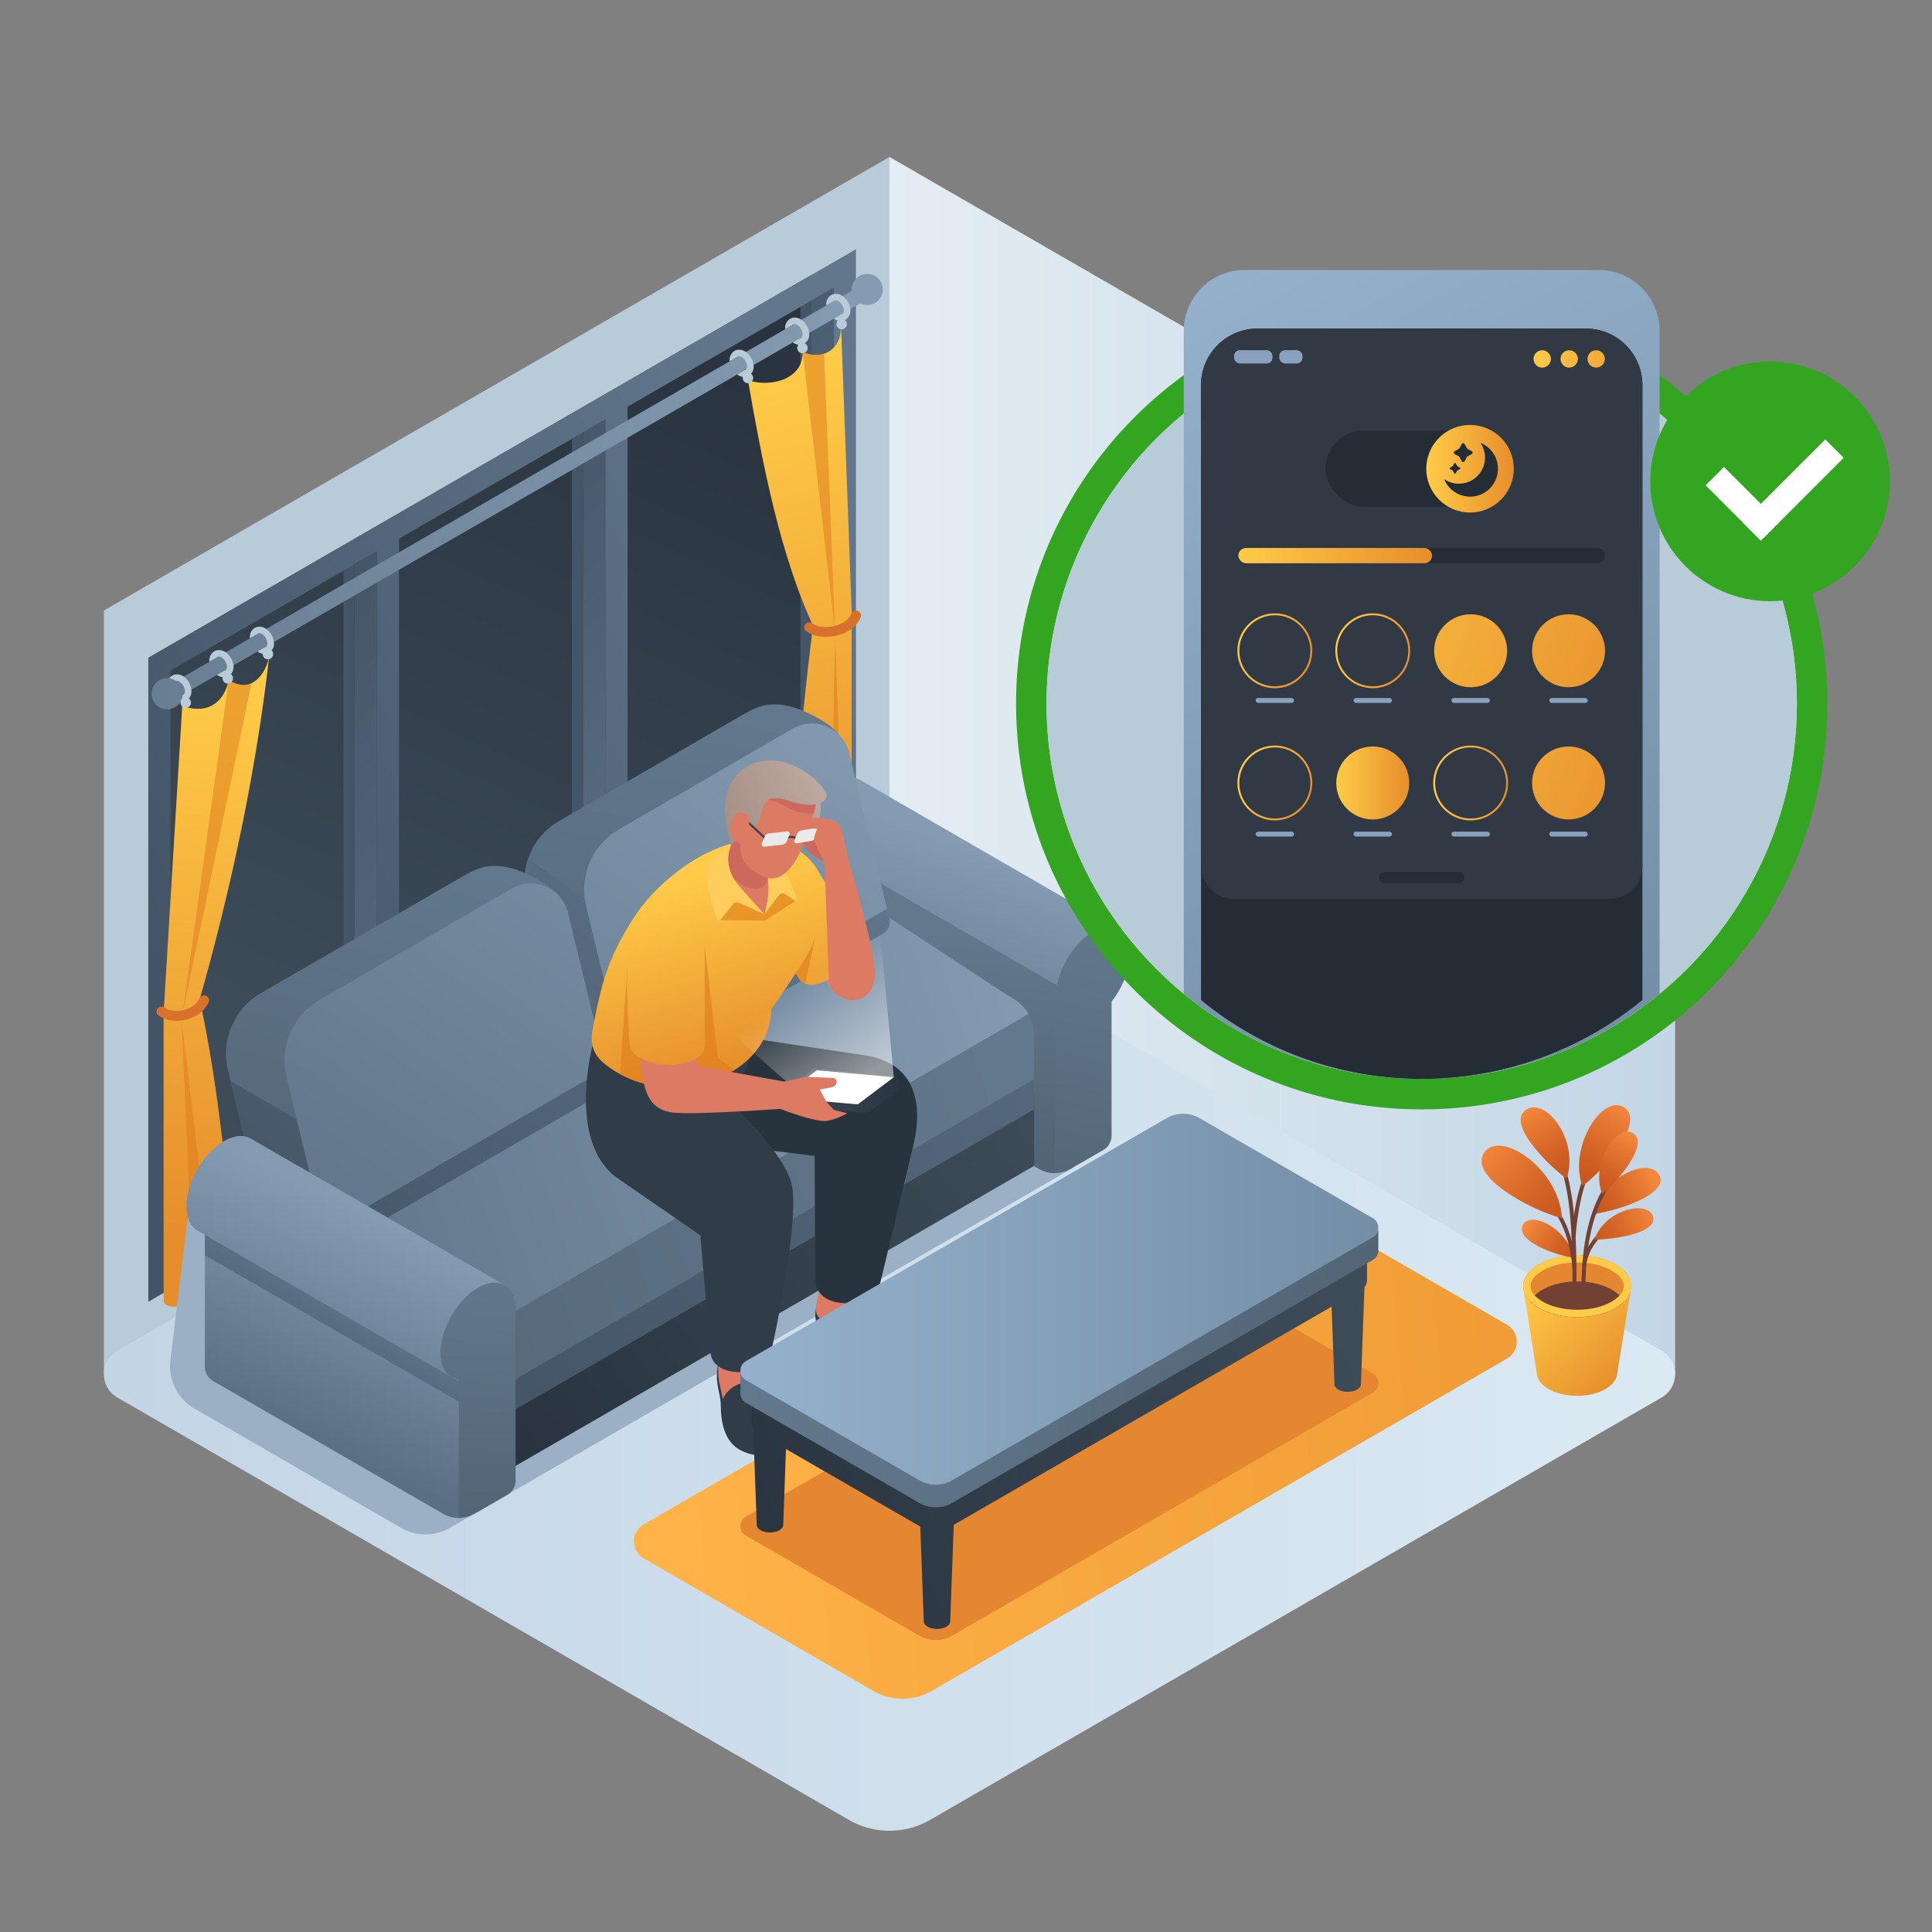 <svg id="Layer_1" data-name="Layer 1" xmlns="http://www.w3.org/2000/svg" xmlns:xlink="http://www.w3.org/1999/xlink" viewBox="0 0 1000 1000">
  <rect x="0" y="0" width="1000" height="1000" fill="#808080" stroke="none"/>
  <defs>
    <style>
      .cls-1, .cls-27, .cls-63, .cls-93, .cls-94, .cls-97, .cls-99 {
        fill: none;
      }

      .cls-2 {
        clip-path: url(#clip-path);
      }

      .cls-3 {
        fill: url(#linear-gradient);
      }

      .cls-4 {
        fill: url(#linear-gradient-2);
      }

      .cls-5 {
        fill: #bcbcbc;
      }

      .cls-6 {
        fill: #e9f1f4;
      }

      .cls-7 {
        fill: url(#linear-gradient-3);
      }

      .cls-8 {
        fill: url(#linear-gradient-4);
      }

      .cls-9 {
        fill: #b8cbd8;
      }

      .cls-10 {
        fill: url(#linear-gradient-5);
      }

      .cls-11, .cls-56 {
        fill: #fff;
      }

      .cls-11 {
        opacity: 0.7;
      }

      .cls-12 {
        fill: url(#linear-gradient-6);
      }

      .cls-13 {
        fill: url(#linear-gradient-7);
      }

      .cls-14 {
        fill: url(#linear-gradient-8);
      }

      .cls-15 {
        fill: url(#linear-gradient-9);
      }

      .cls-16 {
        fill: url(#linear-gradient-10);
      }

      .cls-17 {
        fill: url(#linear-gradient-11);
      }

      .cls-18 {
        fill: url(#linear-gradient-12);
      }

      .cls-19 {
        fill: url(#linear-gradient-13);
      }

      .cls-20 {
        fill: url(#linear-gradient-14);
      }

      .cls-21 {
        fill: url(#linear-gradient-15);
      }

      .cls-22 {
        fill: url(#linear-gradient-16);
      }

      .cls-23 {
        fill: url(#linear-gradient-17);
      }

      .cls-24 {
        fill: url(#linear-gradient-18);
      }

      .cls-25, .cls-53 {
        fill: #dd7b19;
      }

      .cls-25, .cls-57 {
        opacity: 0.5;
      }

      .cls-26 {
        fill: url(#linear-gradient-19);
      }

      .cls-27 {
        stroke: #d8712b;
        stroke-linecap: round;
        stroke-width: 5.104px;
      }

      .cls-27, .cls-63, .cls-93, .cls-94, .cls-97, .cls-99 {
        stroke-miterlimit: 10;
      }

      .cls-28 {
        fill: #9bb0c4;
      }

      .cls-29 {
        fill: url(#linear-gradient-20);
      }

      .cls-30 {
        fill: url(#linear-gradient-21);
      }

      .cls-31 {
        fill: url(#linear-gradient-22);
      }

      .cls-32 {
        fill: url(#linear-gradient-23);
      }

      .cls-33 {
        fill: url(#linear-gradient-24);
      }

      .cls-34 {
        fill: url(#linear-gradient-25);
      }

      .cls-35 {
        fill: url(#linear-gradient-26);
      }

      .cls-36 {
        fill: url(#linear-gradient-27);
      }

      .cls-37 {
        fill: url(#linear-gradient-28);
      }

      .cls-38 {
        fill: url(#linear-gradient-29);
      }

      .cls-39 {
        fill: url(#linear-gradient-30);
      }

      .cls-40 {
        fill: url(#linear-gradient-31);
      }

      .cls-41 {
        fill: url(#linear-gradient-32);
      }

      .cls-42 {
        fill: url(#linear-gradient-33);
      }

      .cls-43 {
        fill: url(#linear-gradient-34);
      }

      .cls-44 {
        fill: url(#linear-gradient-35);
      }

      .cls-45 {
        fill: url(#linear-gradient-36);
      }

      .cls-46 {
        fill: url(#linear-gradient-37);
      }

      .cls-47 {
        fill: url(#linear-gradient-38);
      }

      .cls-48 {
        fill: #303d49;
      }

      .cls-49 {
        fill: #dd7a64;
      }

      .cls-50 {
        fill: #27343d;
      }

      .cls-51 {
        fill: #d67f6e;
      }

      .cls-52 {
        fill: url(#linear-gradient-39);
      }

      .cls-53 {
        opacity: 0.6;
      }

      .cls-54 {
        fill: url(#linear-gradient-40);
      }

      .cls-55 {
        fill: url(#linear-gradient-41);
      }

      .cls-57 {
        fill: url(#linear-gradient-42);
      }

      .cls-58 {
        fill: url(#linear-gradient-43);
      }

      .cls-59 {
        fill: #ffcd5c;
      }

      .cls-60 {
        fill: #cc695c;
      }

      .cls-61 {
        fill: url(#linear-gradient-44);
      }

      .cls-62 {
        fill: url(#linear-gradient-45);
      }

      .cls-63 {
        stroke: #37444f;
        stroke-width: 1.081px;
      }

      .cls-64 {
        fill: #eaeaea;
      }

      .cls-65 {
        fill: #34a521;
      }

      .cls-66 {
        fill: #e2e2e2;
      }

      .cls-67 {
        fill: url(#linear-gradient-46);
      }

      .cls-68 {
        fill: #242c35;
      }

      .cls-69 {
        fill: url(#linear-gradient-47);
      }

      .cls-70 {
        fill: #e58630;
      }

      .cls-71 {
        fill: url(#linear-gradient-48);
      }

      .cls-72 {
        fill: url(#linear-gradient-49);
      }

      .cls-73 {
        fill: url(#linear-gradient-50);
      }

      .cls-74 {
        fill: url(#linear-gradient-51);
      }

      .cls-75 {
        fill: url(#linear-gradient-52);
      }

      .cls-76 {
        fill: url(#linear-gradient-53);
      }

      .cls-77 {
        fill: url(#linear-gradient-54);
      }

      .cls-78 {
        fill: url(#linear-gradient-55);
      }

      .cls-79 {
        fill: #724133;
      }

      .cls-80 {
        fill: #ffcb48;
      }

      .cls-81 {
        fill: url(#linear-gradient-56);
      }

      .cls-82 {
        fill: url(#linear-gradient-57);
      }

      .cls-83 {
        fill: url(#linear-gradient-58);
      }

      .cls-84 {
        fill: url(#linear-gradient-59);
      }

      .cls-85 {
        fill: url(#linear-gradient-60);
      }

      .cls-86 {
        fill: url(#linear-gradient-61);
      }

      .cls-87 {
        fill: url(#linear-gradient-62);
      }

      .cls-88 {
        fill: #303944;
      }

      .cls-89 {
        fill: #89a1bc;
      }

      .cls-90 {
        fill: url(#linear-gradient-63);
      }

      .cls-91 {
        fill: url(#linear-gradient-64);
      }

      .cls-92 {
        fill: url(#linear-gradient-65);
      }

      .cls-93 {
        stroke: url(#linear-gradient-66);
      }

      .cls-94 {
        stroke: url(#linear-gradient-67);
      }

      .cls-95 {
        fill: url(#linear-gradient-68);
      }

      .cls-96 {
        fill: url(#linear-gradient-69);
      }

      .cls-97 {
        stroke: url(#linear-gradient-70);
      }

      .cls-98 {
        fill: url(#linear-gradient-71);
      }

      .cls-99 {
        stroke: url(#linear-gradient-72);
      }

      .cls-100 {
        fill: url(#linear-gradient-73);
      }

      .cls-101 {
        fill: url(#linear-gradient-74);
      }

      .cls-102 {
        fill: url(#linear-gradient-75);
      }
    </style>
    <clipPath id="clip-path">
      <path class="cls-1" d="M2475.985,305.844a194.175,194.175,0,1,1-71.046-150.162A193.785,193.785,0,0,1,2475.985,305.844Z"/>
    </clipPath>
    <linearGradient id="linear-gradient" x1="958.263" y1="822.574" x2="2076.336" y2="1830.811" gradientUnits="userSpaceOnUse">
      <stop offset="0" stop-color="#62788c"/>
      <stop offset="1" stop-color="#526575"/>
    </linearGradient>
    <linearGradient id="linear-gradient-2" x1="883.218" y1="1090.139" x2="2898.886" y2="1090.139" gradientUnits="userSpaceOnUse">
      <stop offset="0" stop-color="#3e4c59"/>
      <stop offset="1" stop-color="#293440"/>
    </linearGradient>
    <linearGradient id="linear-gradient-3" x1="1044.683" y1="531.443" x2="2154.966" y2="1150.785" gradientUnits="userSpaceOnUse">
      <stop offset="0" stop-color="#ffcb48"/>
      <stop offset="1" stop-color="#e68e2b"/>
    </linearGradient>
    <linearGradient id="linear-gradient-4" x1="460.39" y1="396.228" x2="867.036" y2="396.228" gradientUnits="userSpaceOnUse">
      <stop offset="0" stop-color="#e4edf2"/>
      <stop offset="1" stop-color="#c3d6e6"/>
    </linearGradient>
    <linearGradient id="linear-gradient-5" x1="53.759" y1="711.22" x2="867.036" y2="711.22" gradientUnits="userSpaceOnUse">
      <stop offset="0.007" stop-color="#c4d5e6"/>
      <stop offset="1" stop-color="#dae9f2"/>
    </linearGradient>
    <linearGradient id="linear-gradient-6" x1="354.899" y1="179.892" x2="175.744" y2="568.061" gradientUnits="userSpaceOnUse">
      <stop offset="0" stop-color="#293440"/>
      <stop offset="1" stop-color="#3e4c59"/>
    </linearGradient>
    <linearGradient id="linear-gradient-7" x1="88.254" y1="466.382" x2="183.53" y2="466.382" gradientUnits="userSpaceOnUse">
      <stop offset="0" stop-color="#62778c"/>
      <stop offset="1" stop-color="#435466"/>
    </linearGradient>
    <linearGradient id="linear-gradient-8" x1="206.516" y1="398.1" x2="301.806" y2="398.1" xlink:href="#linear-gradient-7"/>
    <linearGradient id="linear-gradient-9" x1="324.793" y1="329.797" x2="420.137" y2="329.797" xlink:href="#linear-gradient-7"/>
    <linearGradient id="linear-gradient-10" x1="88.254" y1="401.383" x2="431.603" y2="401.383" gradientUnits="userSpaceOnUse">
      <stop offset="0" stop-color="#849bb2"/>
      <stop offset="1" stop-color="#5b6f82"/>
    </linearGradient>
    <linearGradient id="linear-gradient-11" x1="447.512" y1="299.697" x2="78.453" y2="499.753" xlink:href="#linear-gradient-7"/>
    <linearGradient id="linear-gradient-12" x1="107.829" y1="354.325" x2="334.759" y2="580.658" gradientUnits="userSpaceOnUse">
      <stop offset="0" stop-color="#435466"/>
      <stop offset="1" stop-color="#62778c"/>
    </linearGradient>
    <linearGradient id="linear-gradient-13" x1="200.955" y1="260.954" x2="427.884" y2="487.286" xlink:href="#linear-gradient-12"/>
    <linearGradient id="linear-gradient-14" x1="294.092" y1="167.571" x2="521.022" y2="393.903" xlink:href="#linear-gradient-12"/>
    <linearGradient id="linear-gradient-15" x1="-107.312" y1="149.847" x2="444.167" y2="149.847" gradientUnits="userSpaceOnUse">
      <stop offset="0" stop-color="#5b6f82"/>
      <stop offset="1" stop-color="#849bb2"/>
    </linearGradient>
    <linearGradient id="linear-gradient-16" x1="-107.312" y1="254.434" x2="444.167" y2="254.434" xlink:href="#linear-gradient-15"/>
    <linearGradient id="linear-gradient-17" x1="-107.312" y1="359.09" x2="444.167" y2="359.09" xlink:href="#linear-gradient-15"/>
    <linearGradient id="linear-gradient-18" x1="120.222" y1="354.762" x2="96.932" y2="640.515" xlink:href="#linear-gradient-3"/>
    <linearGradient id="linear-gradient-19" x1="387.767" y1="194.583" x2="464.207" y2="477.648" xlink:href="#linear-gradient-3"/>
    <linearGradient id="linear-gradient-20" x1="11559.459" y1="440.884" x2="11607.574" y2="567.615" gradientTransform="matrix(-1, 0, 0, 1, 12069.288, 0)" xlink:href="#linear-gradient-10"/>
    <linearGradient id="linear-gradient-21" x1="11578.865" y1="481.658" x2="11587.887" y2="595.072" gradientTransform="matrix(-1, 0, 0, 1, 12069.288, 0)" xlink:href="#linear-gradient"/>
    <linearGradient id="linear-gradient-22" x1="11491.694" y1="480.888" x2="11527.35" y2="629.528" gradientTransform="matrix(-1, 0, 0, 1, 12069.288, 0)" xlink:href="#linear-gradient"/>
    <linearGradient id="linear-gradient-23" x1="11546.966" y1="567.447" x2="11941.765" y2="701.051" gradientTransform="matrix(-1, 0, 0, 1, 12069.288, 0)" xlink:href="#linear-gradient"/>
    <linearGradient id="linear-gradient-24" x1="11531.685" y1="494.631" x2="11989.635" y2="652.723" gradientTransform="matrix(-1, 0, 0, 1, 12069.288, 0)" xlink:href="#linear-gradient-10"/>
    <linearGradient id="linear-gradient-25" x1="11581.836" y1="472.014" x2="11853.341" y2="739.223" gradientTransform="matrix(-1, 0, 0, 1, 12069.288, 0)" xlink:href="#linear-gradient-7"/>
    <linearGradient id="linear-gradient-26" x1="11707.7" y1="366.014" x2="11745.504" y2="583.39" gradientTransform="matrix(-1, 0, 0, 1, 12069.288, 0)" xlink:href="#linear-gradient"/>
    <linearGradient id="linear-gradient-27" x1="11659.059" y1="393.55" x2="11930.564" y2="660.759" gradientTransform="matrix(-1, 0, 0, 1, 12069.288, 0)" xlink:href="#linear-gradient-7"/>
    <linearGradient id="linear-gradient-28" x1="11617.662" y1="362.277" x2="11873.702" y2="734.308" gradientTransform="matrix(-1, 0, 0, 1, 12069.288, 0)" xlink:href="#linear-gradient-10"/>
    <linearGradient id="linear-gradient-29" x1="11607.624" y1="445.812" x2="11879.129" y2="713.021" gradientTransform="matrix(-1, 0, 0, 1, 12069.288, 0)" xlink:href="#linear-gradient-7"/>
    <linearGradient id="linear-gradient-30" x1="11849.958" y1="440.889" x2="11901.939" y2="638.074" gradientTransform="matrix(-1, 0, 0, 1, 12069.288, 0)" xlink:href="#linear-gradient"/>
    <linearGradient id="linear-gradient-31" x1="11693.235" y1="358.824" x2="11964.74" y2="626.033" gradientTransform="matrix(-1, 0, 0, 1, 12069.288, 0)" xlink:href="#linear-gradient-7"/>
    <linearGradient id="linear-gradient-32" x1="11679.014" y1="320.054" x2="11935.053" y2="692.084" gradientTransform="matrix(-1, 0, 0, 1, 12069.288, 0)" xlink:href="#linear-gradient-10"/>
    <linearGradient id="linear-gradient-33" x1="11638.436" y1="414.504" x2="11909.941" y2="681.713" gradientTransform="matrix(-1, 0, 0, 1, 12069.288, 0)" xlink:href="#linear-gradient-7"/>
    <linearGradient id="linear-gradient-34" x1="11531.421" y1="558.619" x2="11793.225" y2="755.484" gradientTransform="matrix(-1, 0, 0, 1, 12069.288, 0)" xlink:href="#linear-gradient-2"/>
    <linearGradient id="linear-gradient-35" x1="11316.744" y1="407.936" x2="11821.09" y2="746.458" gradientTransform="matrix(-1, 0, 0, 1, 12069.288, 0)" xlink:href="#linear-gradient-7"/>
    <linearGradient id="linear-gradient-36" x1="11869.339" y1="631.757" x2="11920.247" y2="740.016" gradientTransform="matrix(-1, 0, 0, 1, 12069.288, 0)" xlink:href="#linear-gradient-10"/>
    <linearGradient id="linear-gradient-37" x1="11885.779" y1="667.416" x2="11923.798" y2="730.567" gradientTransform="matrix(-1, 0, 0, 1, 12069.288, 0)" xlink:href="#linear-gradient-7"/>
    <linearGradient id="linear-gradient-38" x1="11818.164" y1="656.887" x2="11824.608" y2="789.31" gradientTransform="matrix(-1, 0, 0, 1, 12069.288, 0)" xlink:href="#linear-gradient"/>
    <linearGradient id="linear-gradient-39" x1="406.858" y1="439.168" x2="435.113" y2="538.912" xlink:href="#linear-gradient-3"/>
    <linearGradient id="linear-gradient-40" x1="401.156" y1="564.613" x2="462.636" y2="564.613" gradientTransform="translate(3.384)" xlink:href="#linear-gradient-2"/>
    <linearGradient id="linear-gradient-41" x1="351.95" y1="454.721" x2="380.205" y2="554.466" xlink:href="#linear-gradient-3"/>
    <linearGradient id="linear-gradient-42" x1="373.934" y1="421.681" x2="459.48" y2="546.641" gradientTransform="translate(3.384)" gradientUnits="userSpaceOnUse">
      <stop offset="0.626" stop-color="#fff" stop-opacity="0"/>
      <stop offset="1" stop-color="#fff"/>
    </linearGradient>
    <linearGradient id="linear-gradient-43" x1="330.787" y1="460.716" x2="359.042" y2="560.461" xlink:href="#linear-gradient-3"/>
    <linearGradient id="linear-gradient-44" x1="431.099" y1="418.732" x2="382.078" y2="442.051" gradientUnits="userSpaceOnUse">
      <stop offset="0" stop-color="#bca9a0"/>
      <stop offset="1" stop-color="#a68f85"/>
    </linearGradient>
    <linearGradient id="linear-gradient-45" x1="421.562" y1="398.683" x2="372.541" y2="422.002" xlink:href="#linear-gradient-44"/>
    <linearGradient id="linear-gradient-46" x1="626.544" y1="136.232" x2="840.634" y2="533.06" gradientUnits="userSpaceOnUse">
      <stop offset="0" stop-color="#96b1cc"/>
      <stop offset="1" stop-color="#748ea6"/>
    </linearGradient>
    <linearGradient id="linear-gradient-47" x1="329.624" y1="764.58" x2="1082.504" y2="703.466" gradientUnits="userSpaceOnUse">
      <stop offset="0" stop-color="#ffb348"/>
      <stop offset="1" stop-color="#e68e2b"/>
    </linearGradient>
    <linearGradient id="linear-gradient-48" x1="14091.163" y1="699.377" x2="14407.789" y2="844.037" gradientTransform="matrix(-1, 0, 0, 1, 14812.681, 0)" xlink:href="#linear-gradient-2"/>
    <linearGradient id="linear-gradient-49" x1="14124.964" y1="625.394" x2="14441.59" y2="770.053" gradientTransform="matrix(-1, 0, 0, 1, 14812.681, 0)" xlink:href="#linear-gradient-2"/>
    <linearGradient id="linear-gradient-50" x1="14100.842" y1="678.193" x2="14417.467" y2="822.852" gradientTransform="matrix(-1, 0, 0, 1, 14812.681, 0)" xlink:href="#linear-gradient-2"/>
    <linearGradient id="linear-gradient-51" x1="14118.423" y1="639.711" x2="14435.049" y2="784.37" gradientTransform="matrix(-1, 0, 0, 1, 14812.681, 0)" xlink:href="#linear-gradient-2"/>
    <linearGradient id="linear-gradient-52" x1="14113.949" y1="649.504" x2="14430.575" y2="794.164" gradientTransform="matrix(-1, 0, 0, 1, 14812.681, 0)" xlink:href="#linear-gradient-2"/>
    <linearGradient id="linear-gradient-53" x1="14099.252" y1="708.548" x2="14429.431" y2="708.548" gradientTransform="matrix(-1, 0, 0, 1, 14812.681, 0)" gradientUnits="userSpaceOnUse">
      <stop offset="0" stop-color="#526575"/>
      <stop offset="1" stop-color="#62788c"/>
    </linearGradient>
    <linearGradient id="linear-gradient-54" x1="14099.252" y1="672.47" x2="14429.431" y2="672.47" gradientTransform="matrix(-1, 0, 0, 1, 14812.681, 0)" gradientUnits="userSpaceOnUse">
      <stop offset="0" stop-color="#748ea6"/>
      <stop offset="1" stop-color="#96b1cc"/>
    </linearGradient>
    <linearGradient id="linear-gradient-55" x1="11981.375" y1="663.223" x2="11933.675" y2="713.834" gradientTransform="matrix(-1, 0, 0, 1, 12775.277, 0)" xlink:href="#linear-gradient-3"/>
    <linearGradient id="linear-gradient-56" x1="11920.002" y1="608.808" x2="11949.563" y2="624.932" gradientTransform="matrix(-1, 0, 0, 1, 12775.277, 0)" gradientUnits="userSpaceOnUse">
      <stop offset="0" stop-color="#f2883c"/>
      <stop offset="0.167" stop-color="#e97d35"/>
      <stop offset="0.674" stop-color="#d26124"/>
      <stop offset="0.968" stop-color="#c9571e"/>
    </linearGradient>
    <linearGradient id="linear-gradient-57" x1="11936.144" y1="572.05" x2="11956.448" y2="611.016" xlink:href="#linear-gradient-56"/>
    <linearGradient id="linear-gradient-58" x1="11984.793" y1="634.199" x2="11960.159" y2="649.875" xlink:href="#linear-gradient-56"/>
    <linearGradient id="linear-gradient-59" x1="11919.404" y1="627.542" x2="11952.1" y2="641.128" xlink:href="#linear-gradient-56"/>
    <linearGradient id="linear-gradient-60" x1="11931.374" y1="586.896" x2="11947.797" y2="616.606" xlink:href="#linear-gradient-56"/>
    <linearGradient id="linear-gradient-61" x1="12006.467" y1="593.632" x2="11965.112" y2="630.806" xlink:href="#linear-gradient-56"/>
    <linearGradient id="linear-gradient-62" x1="11983.429" y1="573.704" x2="11963.872" y2="607.893" xlink:href="#linear-gradient-56"/>
    <linearGradient id="linear-gradient-63" x1="795.594" y1="176.651" x2="859.679" y2="195.8" xlink:href="#linear-gradient-3"/>
    <linearGradient id="linear-gradient-64" x1="794.45" y1="180.48" x2="858.535" y2="199.629" xlink:href="#linear-gradient-3"/>
    <linearGradient id="linear-gradient-65" x1="793.306" y1="184.308" x2="857.391" y2="203.457" xlink:href="#linear-gradient-3"/>
    <linearGradient id="linear-gradient-66" x1="641.82" y1="329.727" x2="677.899" y2="343.943" xlink:href="#linear-gradient-3"/>
    <linearGradient id="linear-gradient-67" x1="692.493" y1="329.727" x2="728.572" y2="343.943" xlink:href="#linear-gradient-3"/>
    <linearGradient id="linear-gradient-68" x1="651.63" y1="293.661" x2="856.396" y2="374.342" xlink:href="#linear-gradient-3"/>
    <linearGradient id="linear-gradient-69" x1="658.439" y1="276.378" x2="863.205" y2="357.059" xlink:href="#linear-gradient-3"/>
    <linearGradient id="linear-gradient-70" x1="641.82" y1="398.153" x2="677.899" y2="412.369" xlink:href="#linear-gradient-3"/>
    <linearGradient id="linear-gradient-71" x1="691.648" y1="405.261" x2="729.416" y2="405.261" xlink:href="#linear-gradient-3"/>
    <linearGradient id="linear-gradient-72" x1="741.821" y1="405.261" x2="780.589" y2="405.261" xlink:href="#linear-gradient-3"/>
    <linearGradient id="linear-gradient-73" x1="658.439" y1="344.804" x2="863.205" y2="425.485" xlink:href="#linear-gradient-3"/>
    <linearGradient id="linear-gradient-74" x1="640.975" y1="287.596" x2="741.255" y2="287.596" xlink:href="#linear-gradient-3"/>
    <linearGradient id="linear-gradient-75" x1="738.234" y1="242.616" x2="783.553" y2="242.616" xlink:href="#linear-gradient-3"/>
  </defs>
  <g class="cls-2">
    <g>
      <g>
        <path class="cls-3" d="M1661.684,1090.139v485.448a65.473,65.473,0,0,1-32.673-8.818l-697.882-402.903a32.498,32.498,0,0,1-16.419-28.001v-194.887Z"/>
        <g>
          <path class="cls-4" d="M1834.85,724.811l-173.176,730.655a65.534,65.534,0,0,1-32.64-8.818l-697.882-402.903a32.613,32.613,0,0,1-16.452-28.527V888.869Z"/>
          <path class="cls-5" d="M1667.936,1176.023l-6.261,209.356a65.534,65.534,0,0,1-32.64-8.818l-697.882-402.903a32.613,32.613,0,0,1-16.452-28.527V818.782Z"/>
          <path class="cls-6" d="M931.144,848.639l697.881,402.903a65.807,65.807,0,0,0,65.813-.005L2825.502,597.941c21.931-12.666,21.93-44.323-.002-56.987L2127.831,138.1a65.807,65.807,0,0,0-65.81-.002L931.143,791.648C909.207,804.313,909.208,835.974,931.144,848.639Z"/>
        </g>
      </g>
      <path class="cls-7" d="M1599.82,390.245l15.644-9.205a166.748,166.748,0,0,1,118.831-19.584c216.704,45.53,489.928,182.647,563.287,363.355,53.677,132.225,59.485,220.115,57.277,264.43a85.947,85.947,0,0,1-24.029,55.249c-160.014,166.65-470.157,337.389-643.008,379.609a83.942,83.942,0,0,1-43.305-.859c-295.7-85.791-611.866-278.771-740.72-406.106a85.49,85.49,0,0,1-23.562-78.474c8.905-42.273,24.593-104.897,45.127-139.412C958.299,743.882,1599.82,390.245,1599.82,390.245Z"/>
    </g>
  </g>
  <g>
    <g>
      <polygon class="cls-8" points="460.39 81.236 867.036 316.004 867.036 711.22 460.39 476.43 460.39 81.236"/>
      <polygon class="cls-9" points="460.406 81.236 53.759 316.004 53.759 711.22 460.406 476.43 460.406 81.236"/>
    </g>
    <path class="cls-10" d="M60.776,723.386,439.357,941.95a42.101,42.101,0,0,0,42.101-.001L860.019,723.382a14.034,14.034,0,0,0,0-24.307L481.442,480.491a42.101,42.101,0,0,0-42.104.001L60.776,699.079A14.034,14.034,0,0,0,60.776,723.386Z"/>
  </g>
  <g>
    <g>
      <g>
        <g>
          <path class="cls-11" d="M76.767,673.811,439.639,464.316a6.893,6.893,0,0,0,3.447-5.97V128.954L76.767,340.458Z"/>
          <path class="cls-12" d="M431.603,455.688,88.254,653.918,76.788,647.3V340.476L420.137,142.235l11.465,6.617Z"/>
          <polygon class="cls-13" points="183.53 292.081 183.53 585.679 88.254 640.683 88.255 634.042 177.785 582.366 177.785 295.398 183.53 292.081"/>
          <polygon class="cls-14" points="301.806 223.791 301.788 517.402 206.516 572.409 206.516 565.768 296.044 514.094 296.044 227.098 301.806 223.791"/>
          <polygon class="cls-15" points="420.137 155.469 420.099 449.105 324.793 504.126 324.793 497.485 414.321 445.811 414.321 158.827 420.137 155.469"/>
          <polygon class="cls-16" points="431.603 148.852 431.597 455.693 88.255 653.913 88.254 640.683 420.137 449.082 420.137 155.469 431.603 148.852"/>
          <path class="cls-17" d="M76.766,340.458v333.352L439.639,464.316a6.893,6.893,0,0,0,3.447-5.97V128.954Zm236.538-123.307V523.986L206.516,585.638V278.809ZM88.255,347.091,195.028,285.442V592.27L88.255,653.913ZM431.597,455.693,324.793,517.354V210.519l106.804-61.666Z"/>
        </g>
        <polygon class="cls-18" points="195.028 592.27 183.53 585.679 183.53 292.081 195.028 285.442 195.028 592.27"/>
        <polygon class="cls-19" points="313.305 523.986 301.806 517.396 301.806 223.791 313.305 217.152 313.305 523.986"/>
      </g>
      <polygon class="cls-20" points="431.597 455.69 420.099 449.105 420.137 155.469 431.597 148.856 431.597 455.69"/>
    </g>
    <g>
      <circle class="cls-21" cx="448.883" cy="149.847" r="8.057"/>
      <path class="cls-22" d="M447.879,155.541,93.293,360.304l-3.926-6.8,354.599-204.771.002.003a1.977,1.977,0,0,1,1.951.208,6.138,6.138,0,0,1,2.785,4.804A1.926,1.926,0,0,1,447.879,155.541Z"/>
      <path class="cls-9" d="M440.127,159.995a9.579,9.579,0,0,0-1.259-3.743,9.249,9.249,0,0,0-2.722-3.028,6.145,6.145,0,0,0-3.471-1.157,4.984,4.984,0,0,0-2.433.629,5.503,5.503,0,0,0-2.518,5.393l4.219-2.433a1.343,1.343,0,0,1,.732-.187c1.055,0,2.365.953,3.249,2.484.936,1.616,1.072,3.334.425,4.219a1.343,1.343,0,0,1-.425.391,1.177,1.177,0,0,1-.527.153l-3.76,2.178a6.006,6.006,0,0,0,3.556,1.259,4.773,4.773,0,0,0,2.433-.647,5.299,5.299,0,0,0,2.535-4.78C440.161,160.488,440.144,160.233,440.127,159.995Z"/>
      <path class="cls-9" d="M418.828,172.305a9.579,9.579,0,0,0-1.259-3.743,9.249,9.249,0,0,0-2.722-3.028,6.145,6.145,0,0,0-3.471-1.157,4.984,4.984,0,0,0-2.433.629,5.503,5.503,0,0,0-2.518,5.393l4.219-2.433a1.344,1.344,0,0,1,.732-.187c1.055,0,2.365.953,3.249,2.484.936,1.616,1.072,3.334.425,4.219a1.342,1.342,0,0,1-.425.391,1.177,1.177,0,0,1-.527.153l-3.76,2.178a6.006,6.006,0,0,0,3.556,1.259,4.773,4.773,0,0,0,2.433-.647,5.299,5.299,0,0,0,2.535-4.78C418.862,172.799,418.845,172.544,418.828,172.305Z"/>
      <path class="cls-9" d="M390.052,188.937a9.579,9.579,0,0,0-1.259-3.743,9.249,9.249,0,0,0-2.722-3.028,6.145,6.145,0,0,0-3.471-1.157,4.984,4.984,0,0,0-2.433.629,5.503,5.503,0,0,0-2.518,5.393l4.219-2.433a1.343,1.343,0,0,1,.732-.187c1.055,0,2.365.953,3.249,2.484.936,1.616,1.072,3.334.425,4.219a1.343,1.343,0,0,1-.425.391,1.177,1.177,0,0,1-.527.153l-3.76,2.178a6.006,6.006,0,0,0,3.556,1.259,4.773,4.773,0,0,0,2.433-.647,5.299,5.299,0,0,0,2.535-4.78C390.086,189.431,390.069,189.176,390.052,188.937Z"/>
      <path class="cls-9" d="M99.062,356.972a9.579,9.579,0,0,0-1.259-3.743,9.249,9.249,0,0,0-2.722-3.028,6.145,6.145,0,0,0-3.471-1.157,4.984,4.984,0,0,0-2.433.629,5.503,5.503,0,0,0-2.518,5.393l4.219-2.433a1.344,1.344,0,0,1,.732-.187c1.055,0,2.365.953,3.249,2.484.936,1.616,1.072,3.334.425,4.219a1.343,1.343,0,0,1-.425.391,1.177,1.177,0,0,1-.527.153L90.573,361.871a6.006,6.006,0,0,0,3.556,1.259,4.773,4.773,0,0,0,2.433-.647,5.299,5.299,0,0,0,2.535-4.78C99.096,357.465,99.079,357.21,99.062,356.972Z"/>
      <circle class="cls-23" cx="86.502" cy="359.09" r="8.057"/>
    </g>
    <path class="cls-24" d="M94.342,365.189a19.501,19.501,0,0,0,11.185,1.412c10.921-1.957,12.813-14.462,12.813-14.462s6.22,3.822,11.008,1.834c8.763-3.639,10.068-15.059,10.068-15.059-6.639,58.871-19.143,118.406-36.051,178.44,8.668,40.025,13.933,85.913,17.374,134.946,1.158,12.958-11.565,18.623-20.632,15.42,1.14,9.067-15.42,11.239-15.42,5.212V524.274Z"/>
    <path class="cls-25" d="M94.613,523.875l35.554-170.308c-.272.136-.531.285-.819.404-4.788,1.988-11.008-1.834-11.008-1.834s-.011.338-.09.887Z"/>
    <circle class="cls-9" cx="96.141" cy="363.681" r="2.715"/>
    <path class="cls-9" d="M120.817,344.399a9.579,9.579,0,0,0-1.259-3.743,9.249,9.249,0,0,0-2.722-3.028,6.145,6.145,0,0,0-3.471-1.157,4.984,4.984,0,0,0-2.433.629,5.503,5.503,0,0,0-2.518,5.393l4.219-2.433a1.343,1.343,0,0,1,.732-.187c1.055,0,2.365.953,3.249,2.484.936,1.616,1.072,3.334.425,4.219a1.343,1.343,0,0,1-.425.391,1.177,1.177,0,0,1-.527.153l-3.76,2.178a6.006,6.006,0,0,0,3.556,1.259,4.773,4.773,0,0,0,2.433-.647,5.299,5.299,0,0,0,2.535-4.78C120.851,344.893,120.834,344.638,120.817,344.399Z"/>
    <circle class="cls-9" cx="117.896" cy="351.108" r="2.715"/>
    <path class="cls-9" d="M141.771,332.297a9.579,9.579,0,0,0-1.259-3.743,9.249,9.249,0,0,0-2.722-3.028,6.145,6.145,0,0,0-3.471-1.157,4.984,4.984,0,0,0-2.433.629,5.503,5.503,0,0,0-2.518,5.393l4.219-2.433a1.343,1.343,0,0,1,.732-.187c1.055,0,2.365.953,3.249,2.484.936,1.616,1.072,3.334.425,4.219a1.343,1.343,0,0,1-.425.391,1.177,1.177,0,0,1-.527.153l-3.76,2.178a6.006,6.006,0,0,0,3.556,1.259,4.773,4.773,0,0,0,2.433-.647,5.299,5.299,0,0,0,2.535-4.78C141.805,332.791,141.788,332.536,141.771,332.297Z"/>
    <circle class="cls-9" cx="138.687" cy="338.546" r="2.715"/>
    <path class="cls-26" d="M440.825,461.6V316.25l-5.54-148.399c.592,15.849-12.581,18.068-19.802,14.268.217,15.094-18.142,18.448-28.351,14.575,7.74,44.647,16.897,90.88,33.702,127.194-7.692,61.118-10.329,103.561-10.329,157.096,0,7.203,19.003,3.873,19.003-9.99C436.186,474.576,440.826,468.441,440.825,461.6Z"/>
    <circle class="cls-9" cx="435.636" cy="167.742" r="2.715"/>
    <circle class="cls-9" cx="387.132" cy="195.646" r="2.715"/>
    <path class="cls-25" d="M437.384,470.448l-5.175-141.887L429.508,470.993C432.695,472.703,435.409,472.185,437.384,470.448Z"/>
    <path class="cls-25" d="M426.534,183.075a14.775,14.775,0,0,1-11.052-.957l16.726,144.448Z"/>
    <circle class="cls-9" cx="415.348" cy="180.121" r="2.715"/>
    <path class="cls-25" d="M93.954,527.278l6.153,140.441,3.089.716a16.978,16.978,0,0,0,7.482-.7Z"/>
    <path class="cls-27" d="M83.555,523.559c6.237,4.642,18.616,1.982,22.117-5.832"/>
    <path class="cls-27" d="M418.85,324.688c6.237,4.642,20.777,2.534,24.235-6.117"/>
  </g>
  <g>
    <path class="cls-28" d="M433.226,520.365l121.295,70.021a8.434,8.434,0,0,1,.003,14.606L232.849,790.81a25.3,25.3,0,0,1-25.307.002l-106.874-61.713a25.296,25.296,0,0,1-12.462-24.957l10.549-86.814Z"/>
    <g>
      <g>
        <path class="cls-29" d="M579.147,481.091l-3.958,15.344-28.574,110.724a.589.589,0,0,1-.157.014c-.171.014-.343.014-.5.014a16.234,16.234,0,0,1-8.144-2.186l-2.757-1.586-.814-.471L417.961,535.739l-1.243-.714a8.55,8.55,0,0,1-4.286-7.415V441.216c-.029-8.886,4.015-20.13,10.658-28.217,4.215-5.143,9.472-9.001,15.401-10.187a10.694,10.694,0,0,1,7.115,1.114h.014c.114.057.2.143.314.214V404.113l133.198,76.978Z"/>
        <path class="cls-30" d="M419.505,436.276v.032c-.129-.08-.225-.177-.354-.241h-.016a11.542,11.542,0,0,0-6.059-1.444,35.644,35.644,0,0,0-.644,6.593v86.393a8.55,8.55,0,0,0,4.286,7.415l1.243.714L534.243,602.945l.814.471,2.757,1.586a16.234,16.234,0,0,0,8.144,2.186c.157,0,.329,0,.5-.014a.589.589,0,0,0,.157-.014L568.494,522.38Z"/>
        <path class="cls-31" d="M575.347,518.423v69.406c0,.186,0,.386-.014.572a8.598,8.598,0,0,1-4.272,6.858l-11.772,6.772-5.158,2.972-.086.043a16.165,16.165,0,0,1-7.429,2.115.589.589,0,0,1-.157.014c-.171.014-.343.014-.5.014V518.38c-.043-10.587,5.701-24.517,14.744-32.474a29.139,29.139,0,0,1,3.286-2.529,22.718,22.718,0,0,1,8.029-3.4,10.694,10.694,0,0,1,7.115,1.114h.014c3.915,2.272,5.429,6.958,5.643,11.287C585.29,500.507,581.247,511.108,575.347,518.423Z"/>
      </g>
      <g>
        <path class="cls-32" d="M535.313,594.756,244.741,762.735,109.85,675.557l53.703-30.987L400.525,507.313l130.272,15.263a20.97,20.97,0,0,1,1.509,2.269,22.236,22.236,0,0,1,2.984,11.139Z"/>
        <path class="cls-33" d="M532.306,524.845l-287.6,166.585L163.553,644.57l-43.263-33.669L410.977,442.658l111.088,72.834,2.12,1.221.012.012a22.089,22.089,0,0,1,6.601,5.852A20.97,20.97,0,0,1,532.306,524.845Z"/>
        <path class="cls-34" d="M311.573,560.847l71.508,41.608a15.728,15.728,0,0,1,7.875,13.214l.556,32.426,6.396-3.689.001-29.793a20.926,20.926,0,0,0-10.237-17.991L319.319,556.005Z"/>
        <g>
          <path class="cls-35" d="M434.2,380.101l-.701-.802c-5.153-5.896-19.319-13.305-28.401-14.407-8.394-1.019-12.581.67-19.425,4.359L289.488,424.882a36.2,36.2,0,0,0-17.089,39.881l21.873,90.439Z"/>
          <path class="cls-36" d="M348.701,496.91,274.085,445.194a36.122,36.122,0,0,0-.984,20.372l22.152,94.918,29.998-.954,34.413-52.854A36.117,36.117,0,0,0,348.701,496.91Z"/>
          <path class="cls-37" d="M325.251,559.53,303.378,469.091a36.2,36.2,0,0,1,17.089-39.881l89.873-52.073a19.857,19.857,0,0,1,29.222,12.522l20.686,85.53a7.526,7.526,0,0,1-3.546,8.284Z"/>
          <path class="cls-38" d="M325.25,559.53,457.116,483.233a6.882,6.882,0,0,0,3.242-7.578l-1.051-4.335-.227-.96L322.762,549.263Z"/>
        </g>
        <g>
          <path class="cls-39" d="M289.362,463.696l-.701-.802c-5.153-5.896-19.319-13.305-28.401-14.407-8.394-1.019-12.581.67-19.425,4.359L135.085,514.024a36.2,36.2,0,0,0-17.089,39.881l21.873,90.439Z"/>
          <path class="cls-40" d="M173.217,590.711l-51.932-29.982c-.35-.217-1.117-.6-1.117-.6-.238-.11-.486-.195-.732-.284l20.132,83.258Z"/>
          <path class="cls-41" d="M170.146,647.869l-21.873-90.439a36.2,36.2,0,0,1,17.089-39.881l99.438-57.619a19.857,19.857,0,0,1,29.222,12.522l22.008,90.997Z"/>
          <polygon class="cls-42" points="170.146 647.869 316.031 563.449 313.535 553.151 167.656 637.595 170.146 647.869"/>
        </g>
        <polygon class="cls-43" points="535.29 603.417 262.763 761.118 262.763 722.625 535.29 564.924 535.29 603.417"/>
        <polygon class="cls-44" points="535.29 574.187 262.763 731.888 262.763 716.255 535.29 558.553 535.29 574.187"/>
      </g>
      <g>
        <path class="cls-45" d="M261.738,665.489,237.965,785.686c-.171.014-.343.014-.5.014a16.234,16.234,0,0,1-8.144-2.186l-2.757-1.586-116.242-67.104a8.556,8.556,0,0,1-4.286-7.429V639.132s-3.729-2.186-3.8-2.229c-7.586-4.386-7.572-18.602.014-31.76,7.358-12.744,19.13-19.788,26.76-16.244,0,0,.657.329.957.514l130.487,75.334Z"/>
        <polygon class="cls-46" points="241.593 727.87 240.14 716.521 106.033 639.174 106.033 649.684 241.593 727.87"/>
        <path class="cls-47" d="M266.853,677.648V766.341a8.556,8.556,0,0,1-4.286,7.429l-11.772,6.772-5.158,2.972-.086.043a16.238,16.238,0,0,1-7.586,2.129c-.171.014-.343.014-.5.014v-71.735a9.467,9.467,0,0,1-3.8-1.186c-7.586-4.386-7.572-18.602.014-31.76,7.358-12.744,19.145-19.816,26.774-16.273.243.114.486.229.729.371a6.287,6.287,0,0,1,.557.371C265.139,667.761,266.853,672.219,266.853,677.648Z"/>
      </g>
    </g>
  </g>
  <g>
    <g>
      <g>
        <g>
          <path class="cls-48" d="M426.776,662.905s-6.903,16.433-4.159,21.239,8.652,5.142,16.219,8.109,13.95,7.537,26.856,6.108,13.824-9.479,10.129-15.017l-8.732-.36-10.875-4.634-12.33-11.309Z"/>
          <path class="cls-49" d="M427.023,660.088s-6.699,15.946-4.036,20.609,8.396,4.99,15.738,7.869,13.537,7.314,26.06,5.927,14.563-12.008,6.132-14.001l-4.776-.92-9.314-6.533-7.642-11.213Z"/>
          <path class="cls-48" d="M473.166,680.976c8.649,4.702.638,17.277-22.37,13.466l-11.203-4.058c.324-12.439,12.179-21.288,17.762-18.589Z"/>
        </g>
        <path class="cls-50" d="M446.151,546.011l-60.851-9.106-10.967,55.609,47.327,5.759.311,63.725c0,17.362,30.131,15.064,33.45,2.809l17.112-71.135C479.039,567.529,471.173,549.075,446.151,546.011Z"/>
        <g>
          <path class="cls-48" d="M372.564,700.513s-1.953,9.371-1.458,13.922c.625,5.75,1.923,8.788,1.944,12.56.058,10.149,2.338,19.134,9.624,23.272,14.819,8.417,24.301-3.694,21.764-11.918l-5-10.395L391.007,700.429Z"/>
          <path class="cls-49" d="M372.564,696.08s-1.261,12.049-.693,16.59c.712,5.691,2.252,10.376,2.773,14.168s.156,12.054,7.383,16.834c14.215,9.401,25.863.275,21.352-8.669l-3.942-11.484-8.431-27.524Z"/>
          <path class="cls-48" d="M402.911,731.572c8.71,24.253-18.553,20.553-27.995,5.221L373.672,725.283c4.133-11.861,20.92-12.541,24.561-5.697Z"/>
        </g>
        <path class="cls-48" d="M409.243,611.032c-6.083-17.516-31.054-39.909-31.054-39.909l14.604-33.52-13.188-6.774-72.943,10.586s-13.197,48.914,12.335,67.978l43.488,30.009,5.311,61.027c1.583,13.739,28.647,12.122,31.087.56C398.884,700.989,415.326,628.549,409.243,611.032Z"/>
        <path class="cls-51" d="M449.842,503.876s-22.865-46.908-27.776-54.758l-22.679-11.872.767,33.792,31.29,42.118Z"/>
        <path class="cls-52" d="M441.579,484.19s-10.616-21.494-18.558-34.179c-9.769-15.603-27.205-14.938-27.205-14.938l.624,44.937,17.673,27.372C422.789,516.574,446.054,496.897,441.579,484.19Z"/>
        <path class="cls-53" d="M414.113,507.383a7.267,7.267,0,0,0,2.661,1.794l5.318-24.666-12.306,16.17Z"/>
        <path class="cls-54" d="M447.377,575.983l-38.783-3.484a4.445,4.445,0,0,1-2.278-7.976l13.795-10.402a4.445,4.445,0,0,1,3.074-.878l38.783,3.484a4.445,4.445,0,0,1,2.278,7.976l-13.795,10.402A4.445,4.445,0,0,1,447.377,575.983Z"/>
        <path class="cls-55" d="M306.741,532.891c4.425-23.144,7.502-36.525,21.469-58.103,10.356-16,28.377-30.099,43.941-36.075,15.748-6.046,29.016-3.854,35.021-.641,0,0,14.946,10.104,16.553,24.96.881,8.144.38,20.069-4.979,29.617s-19.532,29.821-19.532,29.821c-.512,34.308-50.136,52.587-82.255,31.091C310.747,549.403,304.528,544.466,306.741,532.891Z"/>
        <path class="cls-53" d="M320.902,555.947c19.05,10.46,42.918,8.309,59.268-2.068l-8.578-6.179-6.899-58.627-39.946,11.647Z"/>
        <path class="cls-49" d="M361.131,551.75l-.494-67.871-30.637,1.859s.698,58.1,2.132,68.249c1.502,10.626,3.476,21.07,17.715,22.014s59.596-2.444,59.596-2.444l1.113-12.902Z"/>
        <polygon class="cls-56" points="443.956 571.635 404.153 568.06 422.817 553.986 462.62 557.562 443.956 571.635"/>
        <polygon class="cls-57" points="462.62 557.562 444.368 363.817 301.329 466.487 413.654 565.709 462.62 557.562"/>
        <path class="cls-49" d="M406.422,559.788l7.817-1.844a18.762,18.762,0,0,1,5.071-.486l11.67.475c2.74.169,2.887,4.034-.58,4.875l-6.123,1.146,3.662,6.568,3.569,3.908,7.079,1.789s-7.773,4.508-13.082,3.984c-7.225-.714-20.837-5.931-20.837-5.931C400.217,573.171,400.688,560.989,406.422,559.788Z"/>
        <path class="cls-58" d="M364.865,540.735l-.172-51.662c.609-34.127-34.518-26.048-38.371-3.061-2.55,13.017-2.027,27.636-.518,54.019C326.523,553.695,364.269,555.86,364.865,540.735Z"/>
      </g>
      <path class="cls-49" d="M426.818,447.229l2.223,60.512c1.737,13.081,26.466,15.585,23.605-7.614-2.168-17.576-14.185-57.713-14.185-57.713Z"/>
    </g>
    <g>
      <polygon class="cls-53" points="411.948 466.182 395.849 476.512 372.783 476.213 376.344 463.32 401.784 457.323 411.948 466.182"/>
      <path class="cls-49" d="M395.616,473.208l-8.831-9.589-13.739-16.316s5.18-8.087,14.948-5.459c8.492,2.285,12.663,13.287,12.663,13.287Z"/>
      <path class="cls-59" d="M395.616,473.208c2.121-7.157,2.808-14.422,1.409-20.443l-5.155-10.239-.102-5.814c12.881,6.509,18.991,23.077,20.712,28.582a.699.699,0,0,1-1.05.791l-5.281-3.416a2.101,2.101,0,0,0-2.807.484l-7.727,10.055Z"/>
      <path class="cls-60" d="M397.232,455.481c-2.484,9.454-17.743,2.916-21.974-7.21,1.928-6.071,1.811-12.321,7.288-19.378l19.255,9.216Z"/>
      <path class="cls-59" d="M366.06,453.959c-.026,7.219,3.39,17.36,4.957,21.63a1.222,1.222,0,0,0,2.106.336l6.353-8.001a2.387,2.387,0,0,1,2.848-.693l13.293,5.976h0s-8.892-9.876-12.512-13.961c-10.377-11.712-4.544-21.966-4.544-21.966s-.297-.905-3.261,1.227S366.09,445.628,366.06,453.959Z"/>
      <g>
        <path class="cls-61" d="M424.453,414.936c1.78,9.286-4.534,20.395-10.577,21.425l5.568-21.786Z"/>
        <path class="cls-49" d="M394.505,453.396c-10.009-5.209-12.628-10.319-10.637-20.489l4.342-21.98c1.504-8.916,9.912-17.235,20.089-14.591,8.895,2.311,16.167,12.046,13.612,21.901a205.785,205.785,0,0,1-7.214,21.379C410.799,448.876,403.602,458.13,394.505,453.396Z"/>
        <path class="cls-60" d="M397.31,414.054c6.973.381,13.148,7.86,23.789,7.02.517-1.756.813-2.838.813-2.838a16.045,16.045,0,0,0,.496-4.221l-23.608-3.271Z"/>
        <path class="cls-62" d="M378.278,437.86s-1.877-5.339-2.964-15.965,2.924-20.307,11.357-25.129c6.107-3.492,14.299-4.56,23.649-.665,12.493,5.205,17.208,14.309,17.208,14.309s2.026,4.33-5.025,5.823c-3.772.799-9.399.085-13.205-1.419s-9.653-2.564-12.333-.364c-3.717,3.052-1.966,10.044-5.715,13.021-1.415,1.123-3.497-.458-3.497-.458l-3.541,4.378Z"/>
        <g>
          <path class="cls-63" d="M412.153,433.799a6.662,6.662,0,0,0-6.463.527"/>
          <line class="cls-63" x1="396.446" y1="434.196" x2="385.761" y2="424.294"/>
          <path class="cls-60" d="M439.081,444.529l-9.355,2.675a43.445,43.445,0,0,1-9.213-4.785c-3.627-2.721-5.991-7.844-5.991-7.844l2.725-2.282,5.713,3.765,9.562-10.179Z"/>
          <path class="cls-64" d="M412.383,436.519l7.531-1.275a2.851,2.851,0,0,0,2.156-1.702l1.451-3.507a1.088,1.088,0,0,0-1.223-1.485l-7.531,1.275a2.851,2.851,0,0,0-2.156,1.702l-1.451,3.507A1.088,1.088,0,0,0,412.383,436.519Z"/>
          <g>
            <path class="cls-49" d="M432.339,425.087a44.095,44.095,0,0,0-8.7-1.839c-3.667-.22-8.695,2.862-8.695,2.862a1.683,1.683,0,0,0,.935,3.135c2.292.073,6.457-1.15,8.859.592Z"/>
            <path class="cls-49" d="M432.339,425.087s-6.795.812-8.316,2.495-2.546,5.518-2.546,5.518c-.807,2.033,3.423,9.854,4.508,11.753l1.221,4.432,11.875-4.755C436.385,433.792,436.18,426.915,432.339,425.087Z"/>
          </g>
          <path class="cls-64" d="M395.644,438.241l9.235-1.004a2.757,2.757,0,0,0,2.283-1.654l1.494-3.597a1.24,1.24,0,0,0-1.339-1.639l-9.235,1.004a2.757,2.757,0,0,0-2.283,1.654l-1.494,3.597A1.24,1.24,0,0,0,395.644,438.241Z"/>
        </g>
        <path class="cls-49" d="M382.914,436.525c-3.65-.826-5.569-6.618-4.631-10.76s5.313-6.816,8.026-4.239C389.715,424.762,386.564,437.352,382.914,436.525Z"/>
      </g>
    </g>
  </g>
  <g>
    <g>
      <path class="cls-65" d="M735.868,171.852a191.747,191.747,0,1,1-74.887,15.113,191.183,191.183,0,0,1,74.887-15.113m0-17.542c-115.951,0-209.947,93.997-209.947,209.947,0,115.951,93.997,209.948,209.947,209.948,115.951,0,209.947-93.997,209.947-209.948,0-115.951-93.997-209.947-209.947-209.947Z"/>
      <circle class="cls-66" cx="735.868" cy="364.257" r="194.193"/>
      <path class="cls-9" d="M930.062,364.255a194.175,194.175,0,1,1-71.046-150.162A193.785,193.785,0,0,1,930.062,364.255Z"/>
    </g>
    <path class="cls-67" d="M859.015,171.308V514.417a194.225,194.225,0,0,1-246.293,0V171.308a31.549,31.549,0,0,1,31.559-31.559H827.457A31.56,31.56,0,0,1,859.015,171.308Z"/>
    <path class="cls-68" d="M850.1,199.336V517.605a180.163,180.163,0,0,1-228.462,0V199.336a29.265,29.265,0,0,1,29.274-29.274H820.826A29.275,29.275,0,0,1,850.1,199.336Z"/>
    <g>
      <circle class="cls-65" cx="916.217" cy="249.157" r="62.023"/>
      <g>
        <rect class="cls-56" x="895.161" y="240.515" width="13.462" height="40.466" transform="translate(79.781 714.105) rotate(-45)"/>
        <rect class="cls-56" x="921.372" y="223.334" width="13.462" height="60.594" transform="translate(1405.026 1089.243) rotate(-135)"/>
      </g>
    </g>
  </g>
  <g>
    <path class="cls-69" d="M333.175,789.03,630.86,617.136a30.434,30.434,0,0,1,30.434-.002l118.717,68.532a10.145,10.145,0,0,1,.003,17.57L482.371,875.171a30.434,30.434,0,0,1-30.442.002L333.175,806.6A10.145,10.145,0,0,1,333.175,789.03Z"/>
    <path class="cls-70" d="M386.104,784.942,603.824,659.223a17.122,17.122,0,0,1,17.122-.001L710.575,710.962a5.707,5.707,0,0,1,.001,9.885l-217.69,125.75a17.122,17.122,0,0,1-17.126.001L386.104,794.827A5.707,5.707,0,0,1,386.104,784.942Z"/>
    <g>
      <path class="cls-71" d="M494.19,774.865l-2.364,64.345c0,2.171-3.062,3.931-6.84,3.931s-6.84-1.76-6.84-3.931l-2.374-64.345Z"/>
      <path class="cls-72" d="M407.746,724.933l-2.364,64.345c0,2.171-3.062,3.931-6.84,3.931s-6.84-1.76-6.84-3.931l-2.374-64.345Z"/>
      <path class="cls-73" d="M706.764,652.138l-2.364,64.345c0,2.171-3.062,3.931-6.84,3.931s-6.84-1.76-6.84-3.931l-2.374-64.345Z"/>
      <g>
        <g>
          <path class="cls-74" d="M389.111,722.257v14.302a5.318,5.318,0,0,0,2.682,4.783l84.365,48.717a16.021,16.021,0,0,0,8.823,2.135V700.855Z"/>
          <path class="cls-75" d="M484.981,700.855v91.339a16.057,16.057,0,0,0,7.294-2.135L704.894,667.273a5.313,5.313,0,0,0,2.671-4.771h.011V651.167Z"/>
        </g>
        <g>
          <path class="cls-76" d="M713.429,636.925l-.006,10.165a5.651,5.651,0,0,1-2.847,5.037L492.886,777.876a17.122,17.122,0,0,1-17.126.001l-89.656-51.771a5.649,5.649,0,0,1-2.85-4.885l-.004-10.09Z"/>
          <path class="cls-77" d="M386.104,704.501,603.824,578.782a17.122,17.122,0,0,1,17.122-.001L710.575,630.521a5.707,5.707,0,0,1,.001,9.885l-217.69,125.75a17.122,17.122,0,0,1-17.126.001L386.104,714.386A5.707,5.707,0,0,1,386.104,704.501Z"/>
        </g>
      </g>
    </g>
  </g>
  <g>
    <g>
      <path class="cls-78" d="M788.599,667.642l55.451.132-7.019,43.404c-.595,6.3-9.646,11.308-20.756,11.308-11.111,0-20.162-5.007-20.756-11.308Z"/>
      <ellipse class="cls-70" cx="816.339" cy="665.691" rx="27.944" ry="16.06"/>
      <path class="cls-79" d="M792.095,673.67c4.823,4.845,13.885,8.075,24.249,8.075s19.426-3.23,24.249-8.075c-3.073-6.012-12.763-10.408-24.249-10.408S795.168,667.658,792.095,673.67Z"/>
      <path class="cls-80" d="M816.339,653.449c14.218,0,24.127,6.452,24.127,12.242,0,5.79-9.909,12.242-24.127,12.242s-24.127-6.452-24.127-12.242c0-5.79,9.909-12.242,24.127-12.242m0-3.818c-15.433,0-27.944,7.19-27.944,16.06S800.906,681.751,816.339,681.751s27.944-7.19,27.944-16.06-12.511-16.06-27.944-16.06Z"/>
    </g>
    <path class="cls-81" d="M825.337,628.337c13.101-2.017,38.886-10.517,33.489-20.242S828.334,609.604,825.337,628.337Z"/>
    <path class="cls-79" d="M819.587,669.284a1.031,1.031,0,0,0,1.032-1.032c0-27.846,5.067-45.999,16.943-60.702a1.032,1.032,0,0,0-1.606-1.296c-12.197,15.1-17.401,33.641-17.401,61.998A1.031,1.031,0,0,0,819.587,669.284Z"/>
    <path class="cls-79" d="M814.959,669.284a1.031,1.031,0,0,0,1.032-1.032c0-26.227,0-62.146-13.174-78.456a1.032,1.032,0,0,0-1.606,1.296c12.716,15.743,12.716,51.24,12.716,77.159A1.031,1.031,0,0,0,814.959,669.284Z"/>
    <path class="cls-79" d="M814.474,641.131a1.032,1.032,0,0,0,1.027-.947c1.711-20.974,6.257-35.229,14.306-44.861a1.032,1.032,0,0,0-1.583-1.323c-8.336,9.975-13.032,24.598-14.78,46.016a1.032,1.032,0,0,0,.945,1.112C814.418,641.13,814.446,641.131,814.474,641.131Z"/>
    <path class="cls-82" d="M818.989,613.972c12.414-9.289,32.561-33.744,21.641-40.813S811.777,592.986,818.989,613.972Z"/>
    <path class="cls-83" d="M814.473,650.973c-10.386-1.371-30.344-9.123-26.245-16.899S811.786,636.22,814.473,650.973Z"/>
    <path class="cls-79" d="M814.917,657.532c.025,0,.05-.001.074-.003a1.031,1.031,0,0,0,.956-1.102c-1.284-17.968-9.292-36.937-22.112-38.424a1.032,1.032,0,1,0-.238,2.05c11.705,1.358,19.068,19.401,20.292,36.522A1.031,1.031,0,0,0,814.917,657.532Z"/>
    <path class="cls-79" d="M820.022,655.884a1.033,1.033,0,0,0,1.024-.915c1.336-11.665,12.071-19.95,17.521-21.793a1.032,1.032,0,0,0-.661-1.955c-5.883,1.99-17.469,10.929-18.911,23.513a1.032,1.032,0,0,0,.908,1.142A1.017,1.017,0,0,0,820.022,655.884Z"/>
    <path class="cls-84" d="M825.337,641.649c10.961-.117,33.434-3.707,30.154-12.3S829.984,626.663,825.337,641.649Z"/>
    <path class="cls-85" d="M829.288,618c9.231-7.479,24.466-26.443,15.895-31.533S823.145,602.144,829.288,618Z"/>
    <path class="cls-86" d="M808.487,630.582c-17.085-4.577-48.788-21.94-40.219-34.056S807.231,605.298,808.487,630.582Z"/>
    <path class="cls-87" d="M810.846,610.086c-11.619-8.694-31.084-29.137-20.862-35.754S817.597,590.443,810.846,610.086Z"/>
  </g>
  <path class="cls-88" d="M820.826,170.062H650.911a29.274,29.274,0,0,0-29.274,29.274V448.11A17.146,17.146,0,0,0,638.783,465.255H832.954a17.146,17.146,0,0,0,17.146-17.146V199.336A29.275,29.275,0,0,0,820.826,170.062Z"/>
  <rect class="cls-68" x="713.713" y="451.383" width="44.311" height="5.681" rx="2.84"/>
  <rect class="cls-89" x="638.745" y="181.255" width="19.915" height="6.894" rx="3"/>
  <rect class="cls-89" x="662.149" y="181.255" width="12.043" height="6.894" rx="3"/>
  <g>
    <circle class="cls-90" cx="826.17" cy="185.787" r="4.49"/>
    <circle class="cls-91" cx="812.213" cy="185.787" r="4.49"/>
    <circle class="cls-92" cx="798.256" cy="185.787" r="4.49"/>
    <g>
      <circle class="cls-93" cx="659.859" cy="336.835" r="18.884"/>
      <circle class="cls-94" cx="710.532" cy="336.835" r="18.884"/>
      <circle class="cls-95" cx="761.205" cy="336.835" r="18.884"/>
      <circle class="cls-96" cx="811.878" cy="336.835" r="18.884"/>
    </g>
    <g>
      <circle class="cls-97" cx="659.859" cy="405.261" r="18.884"/>
      <circle class="cls-98" cx="710.532" cy="405.261" r="18.884"/>
      <circle class="cls-99" cx="761.205" cy="405.261" r="18.884"/>
      <circle class="cls-100" cx="811.878" cy="405.261" r="18.884"/>
    </g>
    <rect class="cls-68" x="640.975" y="283.638" width="189.787" height="7.915" rx="3.957"/>
    <rect class="cls-101" x="640.975" y="283.638" width="100.28" height="7.915" rx="3.957"/>
    <rect class="cls-89" x="649.902" y="361.277" width="19.915" height="2.553" rx="1.277"/>
    <rect class="cls-89" x="700.575" y="361.277" width="19.915" height="2.553" rx="1.277"/>
    <rect class="cls-89" x="751.248" y="361.277" width="19.915" height="2.553" rx="1.277"/>
    <rect class="cls-89" x="801.92" y="361.277" width="19.915" height="2.553" rx="1.277"/>
    <rect class="cls-89" x="649.902" y="430.447" width="19.915" height="2.553" rx="1.277"/>
    <rect class="cls-89" x="700.575" y="430.447" width="19.915" height="2.553" rx="1.277"/>
    <rect class="cls-89" x="751.248" y="430.447" width="19.915" height="2.553" rx="1.277"/>
    <rect class="cls-89" x="801.92" y="430.447" width="19.915" height="2.553" rx="1.277"/>
    <rect class="cls-68" x="686.106" y="222.872" width="97.447" height="39.488" rx="19.744"/>
    <circle class="cls-102" cx="760.894" cy="242.616" r="22.66"/>
    <path class="cls-68" d="M766.262,229.212A13.5,13.5,0,0,1,747.489,247.985a14.442,14.442,0,1,0,18.773-18.773Z"/>
    <path class="cls-68" d="M758.079,229.832l1.194,2.183a.838.838,0,0,0,.333.333l2.183,1.194a.838.838,0,0,1,0,1.47l-2.183,1.194a.838.838,0,0,0-.333.333l-1.194,2.183a.838.838,0,0,1-1.47,0l-1.194-2.183a.838.838,0,0,0-.333-.333l-2.183-1.194a.838.838,0,0,1,0-1.47l2.183-1.194a.838.838,0,0,0,.333-.333l1.194-2.183A.838.838,0,0,1,758.079,229.832Z"/>
    <path class="cls-68" d="M753.504,239.902l.675,1.234a.474.474,0,0,0,.188.188l1.234.675a.474.474,0,0,1,0,.831l-1.234.675a.474.474,0,0,0-.188.188l-.675,1.234a.474.474,0,0,1-.831,0l-.675-1.234a.474.474,0,0,0-.188-.188l-1.234-.675a.474.474,0,0,1,0-.831l1.234-.675a.474.474,0,0,0,.188-.188l.675-1.234A.474.474,0,0,1,753.504,239.902Z"/>
  </g>
</svg>

